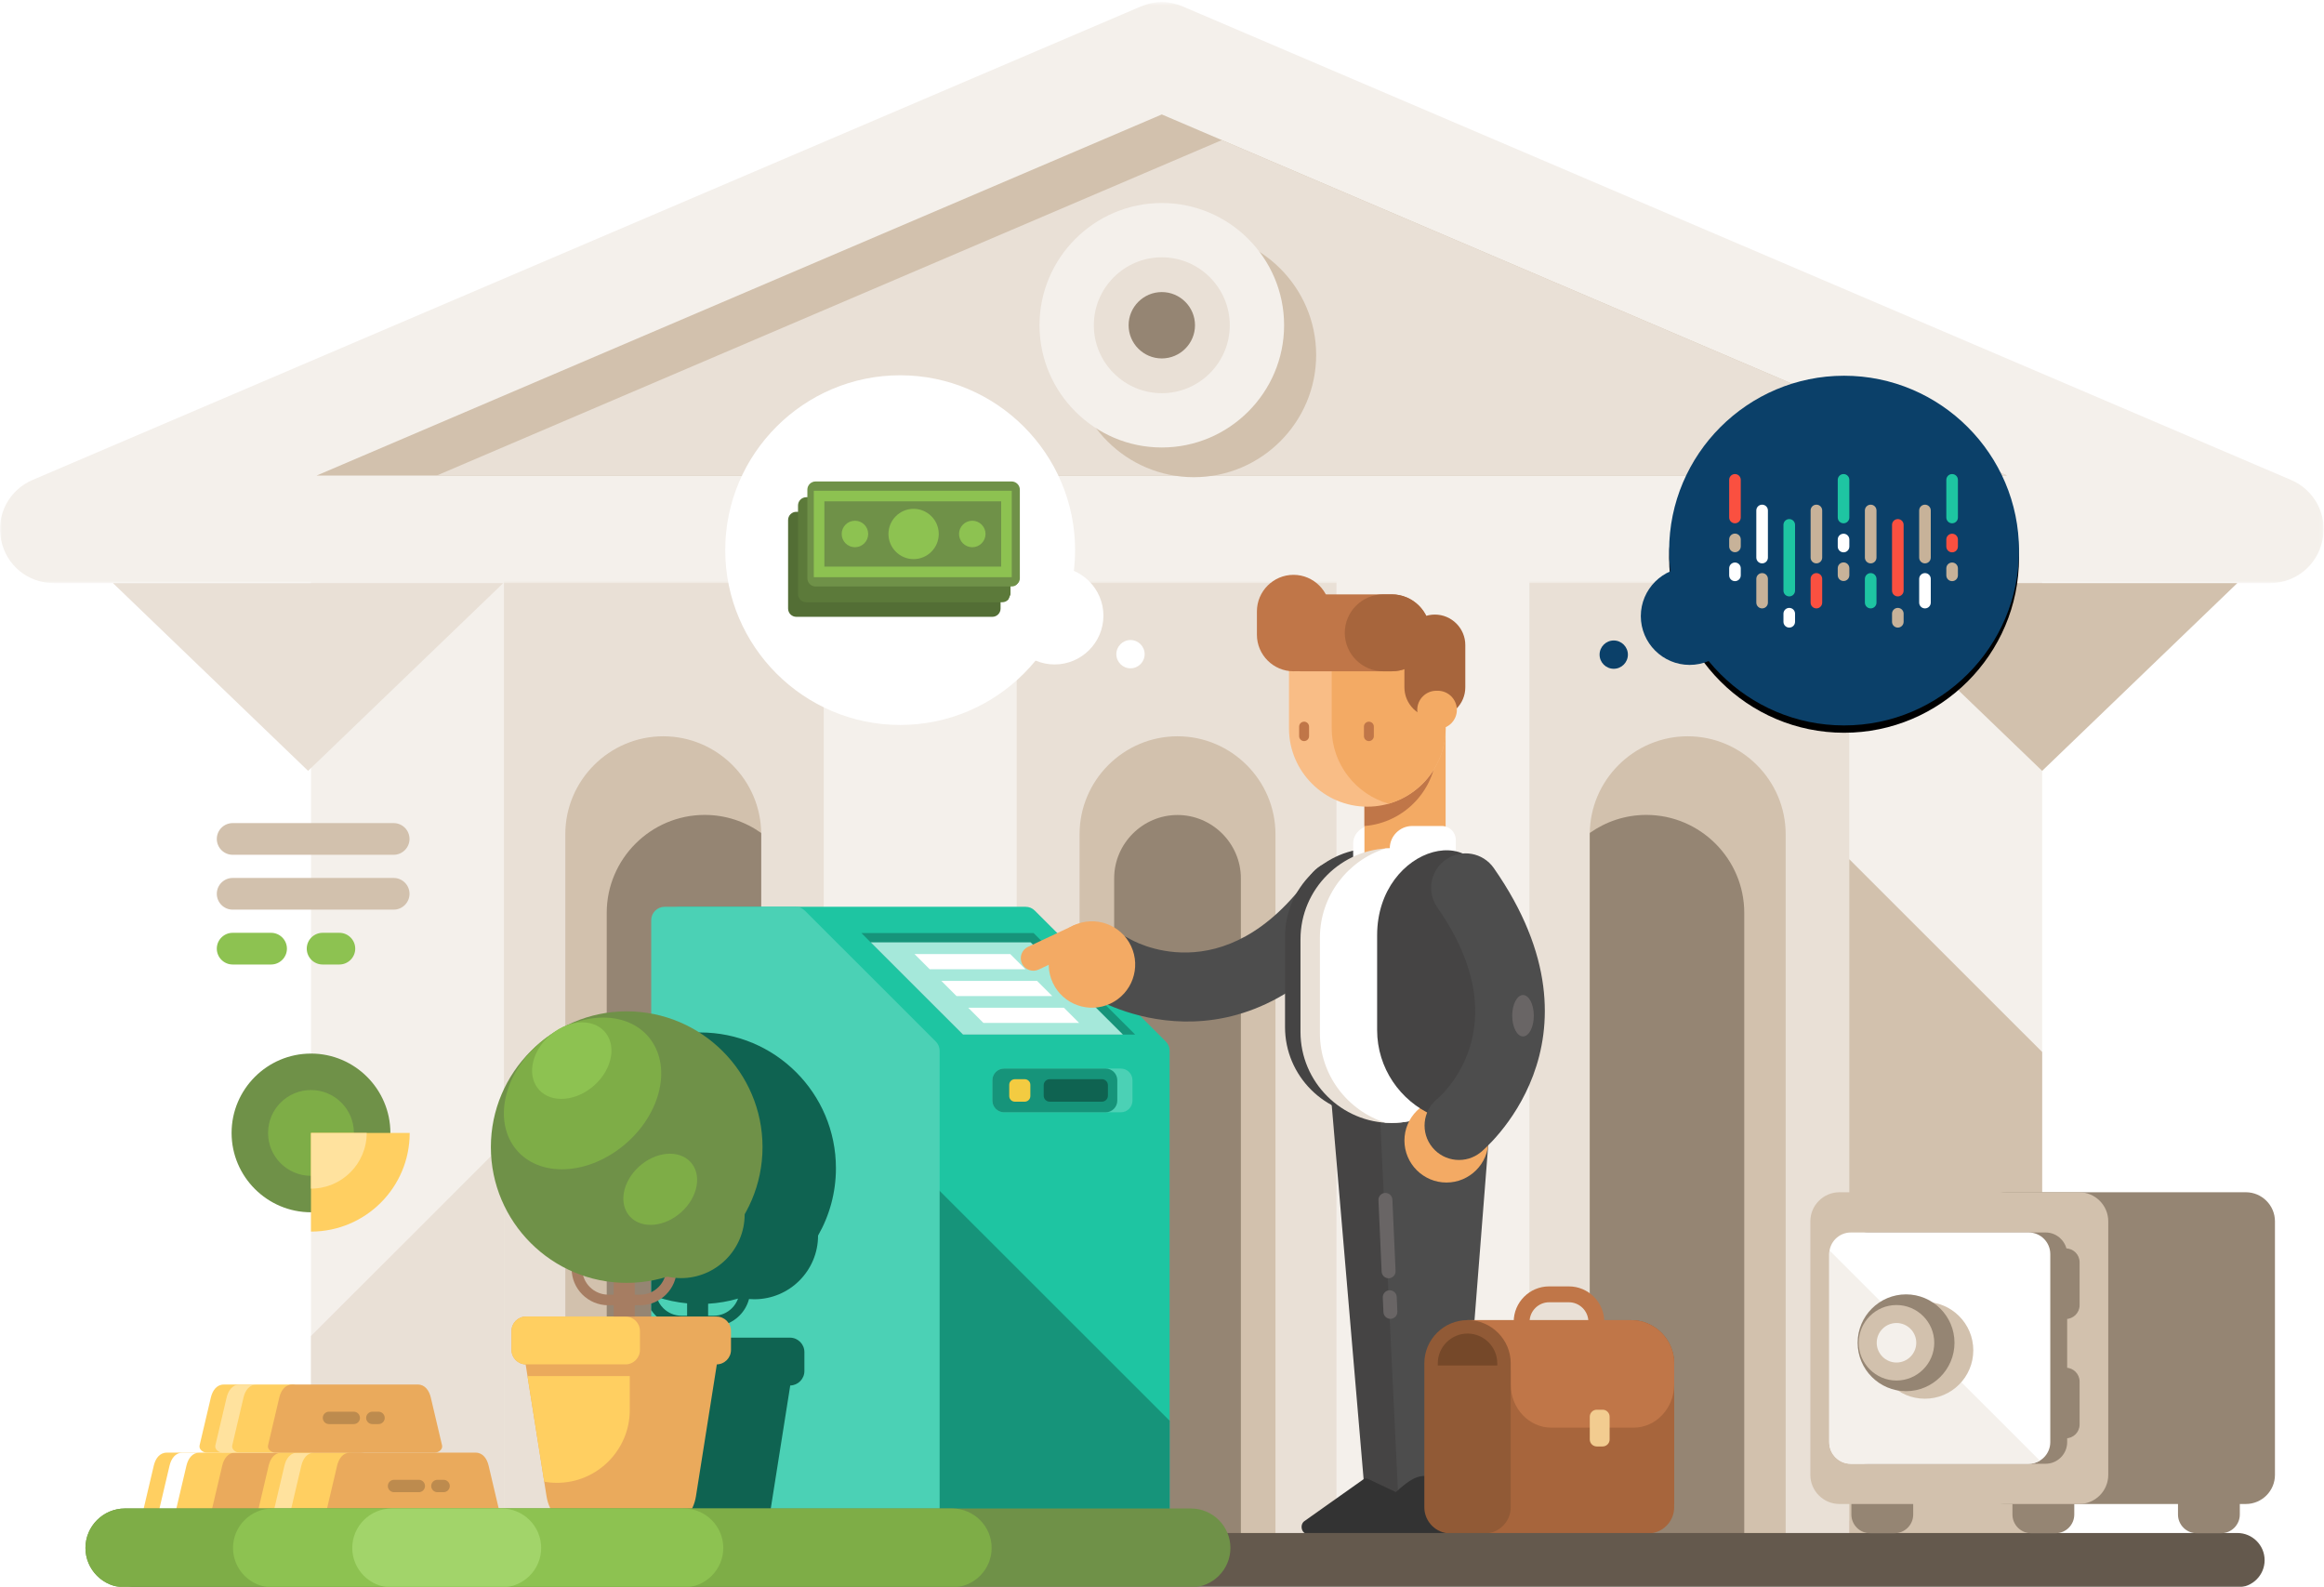 <?xml version="1.0" encoding="UTF-8"?>
<svg width="634px" height="433px" viewBox="0 0 634 433" version="1.1" xmlns="http://www.w3.org/2000/svg" xmlns:xlink="http://www.w3.org/1999/xlink">
    <!-- Generator: Sketch 48.2 (47327) - http://www.bohemiancoding.com/sketch -->
    <title>home-hero-illustration</title>
    <desc>Created with Sketch.</desc>
    <defs>
        <polygon id="path-1" points="0 0.556 633.893 0.556 633.893 159.058 0 159.058"></polygon>
        <polygon id="path-3" points="0 433 633.894 433 633.894 0.556 0 0.556"></polygon>
        <path d="M550.797,150.185 C550.797,123.916 529.358,102.491 503.073,102.491 C476.788,102.491 455.35,123.916 455.35,150.185 C455.35,176.454 476.788,197.877 503.073,197.877 C529.358,197.877 550.797,176.454 550.797,150.185 Z" id="path-5"></path>
        <filter x="-13.6%" y="-11.5%" width="127.2%" height="127.3%" filterUnits="objectBoundingBox" id="filter-6">
            <feOffset dx="0" dy="2" in="SourceAlpha" result="shadowOffsetOuter1"></feOffset>
            <feGaussianBlur stdDeviation="4" in="shadowOffsetOuter1" result="shadowBlurOuter1"></feGaussianBlur>
            <feColorMatrix values="0 0 0 0 0   0 0 0 0 0   0 0 0 0 0  0 0 0 0.5 0" type="matrix" in="shadowBlurOuter1"></feColorMatrix>
        </filter>
    </defs>
    <g id="SL01-Home" stroke="none" stroke-width="1" fill="none" fill-rule="evenodd" transform="translate(-142, -163)">
        <g id="home-hero-illustration" transform="translate(142, 163)">
            <polygon id="Fill-1" fill="#E9E0D6" points="105 431 528 431 528 133 105 133"></polygon>
            <g id="Group-167">
                <path d="M180.939,200.84 L180.941,200.84 C195.636,200.84 207.658,212.855 207.658,227.541 L207.658,416.125 L154.221,416.125 L154.221,227.541 C154.221,212.855 166.244,200.84 180.939,200.84 Z" id="Fill-2" fill="#D2C1AD"></path>
                <path d="M207.655,227.213 L207.659,227.541 L207.659,416.125 L165.52,416.125 L165.52,248.988 C165.52,234.301 177.54,222.287 192.238,222.287 L192.239,222.287 C197.969,222.287 203.291,224.114 207.655,227.213" id="Fill-4" fill="#958573"></path>
                <path d="M321.233,200.84 L321.234,200.84 C335.929,200.84 347.953,212.855 347.953,227.541 L347.953,418.318 L294.516,418.318 L294.516,227.541 C294.516,212.855 306.538,200.84 321.233,200.84" id="Fill-6" fill="#D2C1AD"></path>
                <path d="M303.951,418.735 L338.517,418.735 L338.517,239.582 C338.517,230.099 330.721,222.311 321.233,222.311 C311.747,222.311 303.951,230.099 303.951,239.582 L303.951,418.735 Z" id="Fill-8" fill="#958573"></path>
                <path d="M460.417,200.84 L460.418,200.84 C475.113,200.84 487.136,212.855 487.136,227.541 L487.136,419.414 L433.7,419.414 L433.7,227.541 C433.7,212.855 445.722,200.84 460.417,200.84" id="Fill-10" fill="#D2C1AD"></path>
                <path d="M475.842,419.413 L433.7,419.413 L433.7,227.541 L433.703,227.215 C438.068,224.116 443.391,222.287 449.123,222.287 L449.125,222.287 C463.822,222.287 475.842,234.302 475.842,248.988 L475.842,419.413 Z" id="Fill-12" fill="#958573"></path>
                <g id="Group-16">
                    <mask id="mask-2" fill="white">
                        <use xlink:href="#path-1"></use>
                    </mask>
                    <g id="Clip-15"></g>
                    <path d="M322.715,1.782 L624.976,130.906 C631.453,133.671 634.999,140.437 633.585,147.333 C632.171,154.229 626.253,159.058 619.209,159.058 L14.684,159.058 C7.641,159.058 1.721,154.229 0.309,147.333 C-1.105,140.437 2.44,133.671 8.917,130.906 L311.179,1.782 C315.001,0.146 318.894,0.146 322.715,1.782" id="Fill-14" fill="#F4F0EB" mask="url(#mask-2)"></path>
                </g>
                <polygon id="Fill-17" fill="#D2C1AD" points="316.947 31.217 86.352 129.725 547.54 129.725"></polygon>
                <polygon id="Fill-19" fill="#E9E0D6" points="119.109 129.726 547.54 129.726 333.325 38.215"></polygon>
                <mask id="mask-4" fill="white">
                    <use xlink:href="#path-3"></use>
                </mask>
                <g id="Clip-22"></g>
                <polygon id="Fill-21" fill="#F4F0EB" mask="url(#mask-4)" points="84.839 414.824 137.474 414.824 137.474 150.729 84.839 150.729"></polygon>
                <polygon id="Fill-23" fill="#E9E0D6" mask="url(#mask-4)" points="84.839 364.431 84.839 414.823 137.473 414.823 137.473 311.832"></polygon>
                <polygon id="Fill-24" fill="#F4F0EB" mask="url(#mask-4)" points="224.718 414.824 277.353 414.824 277.353 150.729 224.718 150.729"></polygon>
                <polygon id="Fill-25" fill="#F4F0EB" mask="url(#mask-4)" points="504.48 414.824 557.114 414.824 557.114 150.729 504.48 150.729"></polygon>
                <polygon id="Fill-26" fill="#D2C1AD" mask="url(#mask-4)" points="557.115 286.96 557.115 426.882 504.48 426.882 504.48 234.359"></polygon>
                <path d="M185.465,247.348 L279.741,247.348 C280.75,247.348 281.621,247.708 282.333,248.422 L318.005,284.07 C318.72,284.784 319.08,285.653 319.08,286.662 L319.08,416.097 C319.08,418.116 317.432,419.764 315.412,419.764 L185.465,419.764 C183.446,419.764 181.798,418.116 181.798,416.097 L181.798,251.013 C181.798,248.994 183.446,247.348 185.465,247.348" id="Fill-27" fill="#1EC5A2" mask="url(#mask-4)"></path>
                <path d="M319.08,387.537 L319.08,416.097 C319.08,418.116 317.432,419.763 315.412,419.763 L235.134,419.763 C237.135,384.904 246.211,314.714 246.211,314.714 L319.08,387.537 Z" id="Fill-28" fill="#16947A" mask="url(#mask-4)"></path>
                <path d="M181.325,247.348 L216.996,247.348 C218.006,247.348 218.875,247.708 219.589,248.422 L255.26,284.07 C255.975,284.784 256.336,285.653 256.336,286.662 L256.336,416.097 C256.336,418.116 254.686,419.764 252.668,419.764 L181.325,419.764 C179.305,419.764 177.657,418.116 177.657,416.097 L177.657,251.013 C177.657,248.994 179.305,247.348 181.325,247.348" id="Fill-29" fill="#4BD1B5" mask="url(#mask-4)"></path>
                <path d="M187.447,355.523 C184.564,355.249 181.778,354.647 179.126,353.753 C179.461,354.928 180.092,355.984 180.937,356.828 C182.219,358.11 183.99,358.905 185.934,358.905 L187.447,358.905 L187.447,355.523 Z M201.347,354.224 C198.733,354.984 195.998,355.463 193.18,355.627 L193.18,358.905 L194.692,358.905 C196.637,358.905 198.404,358.11 199.687,356.828 C200.417,356.099 200.988,355.213 201.347,354.224 Z M207.032,419.764 L181.324,419.764 C179.305,419.764 177.656,418.116 177.656,416.097 L177.656,364.879 L187.447,364.879 L187.447,361.792 L185.934,361.792 C183.192,361.792 180.699,360.672 178.893,358.87 C178.435,358.411 178.021,357.908 177.656,357.367 L177.656,284.099 C181.794,282.503 186.29,281.628 190.991,281.628 C211.458,281.628 228.047,298.209 228.047,318.66 C228.047,325.347 226.272,331.617 223.171,337.032 L223.171,337.033 C223.171,346.626 215.39,354.403 205.793,354.403 C205.302,354.403 204.815,354.383 204.335,354.344 C203.878,356.081 202.965,357.636 201.729,358.87 C199.925,360.672 197.433,361.792 194.692,361.792 L193.18,361.792 L193.18,364.879 L215.503,364.879 C217.671,364.879 219.444,366.65 219.444,368.818 L219.444,373.991 C219.444,376.13 217.715,377.882 215.584,377.926 L209.888,413.896 C209.525,416.195 208.536,418.296 207.032,419.764 Z" id="Fill-30" fill="#0F6351" mask="url(#mask-4)"></path>
                <polygon id="Fill-31" fill="#16947A" mask="url(#mask-4)" points="281.965 254.51 309.675 282.203 262.696 282.203 234.987 254.51"></polygon>
                <polygon id="Fill-32" fill="#A5E8DA" mask="url(#mask-4)" points="306.331 282.203 262.696 282.203 237.535 257.057 281.17 257.057"></polygon>
                <path d="M256.805,267.563 L282.921,267.563 L287.061,271.699 L260.945,271.699 L256.805,267.563 Z M264.13,274.883 L290.246,274.883 L294.387,279.019 L268.27,279.019 L264.13,274.883 Z M249.48,260.241 L275.596,260.241 L279.737,264.378 L253.619,264.378 L249.48,260.241 Z" id="Fill-33" fill="#FFFFFF" mask="url(#mask-4)"></path>
                <path d="M142.089,363.897 L169.479,363.897 L196.867,363.897 L189.861,408.138 C189.178,412.465 186.277,416.097 181.897,416.097 L169.479,416.097 L157.06,416.097 C152.68,416.097 149.779,412.465 149.097,408.138 L142.089,363.897 Z" id="Fill-34" fill="#EAAA5C" mask="url(#mask-4)"></path>
                <path d="M148.468,404.17 L143.904,375.355 L171.803,375.355 L171.803,384.645 C171.803,395.555 162.872,404.48 151.956,404.48 L151.954,404.48 C150.765,404.48 149.601,404.374 148.468,404.17" id="Fill-35" fill="#FFCF61" mask="url(#mask-4)"></path>
                <path d="M143.479,359.121 L195.477,359.121 C197.644,359.121 199.417,360.893 199.417,363.059 L199.417,368.235 C199.417,370.4 197.644,372.173 195.477,372.173 L143.479,372.173 C141.311,372.173 139.54,370.4 139.54,368.235 L139.54,363.059 C139.54,360.893 141.311,359.121 143.479,359.121" id="Fill-36" fill="#EAAA5C" mask="url(#mask-4)"></path>
                <path d="M143.479,359.121 L170.64,359.121 C172.807,359.121 174.58,360.893 174.58,363.059 L174.58,368.235 C174.58,370.4 172.807,372.173 170.64,372.173 L143.479,372.173 C141.311,372.173 139.54,370.4 139.54,368.235 L139.54,363.059 C139.54,360.893 141.311,359.121 143.479,359.121" id="Fill-37" fill="#FFCF61" mask="url(#mask-4)"></path>
                <polygon id="Fill-38" fill="#A67D62" mask="url(#mask-4)" points="167.42 359.121 173.152 359.121 173.152 343.456 167.42 343.456"></polygon>
                <path d="M181.74,339.006 L158.832,339.006 L158.832,346.077 C158.832,348.021 159.626,349.79 160.909,351.071 C162.194,352.352 163.962,353.148 165.906,353.148 L174.665,353.148 C176.609,353.148 178.377,352.352 179.659,351.071 C180.942,349.79 181.74,348.021 181.74,346.077 L181.74,339.006 Z M157.386,336.119 L184.629,336.119 L184.629,346.077 C184.629,348.818 183.505,351.31 181.703,353.113 C179.897,354.915 177.406,356.036 174.665,356.036 L165.906,356.036 C163.167,356.036 160.671,354.915 158.867,353.113 C157.062,351.31 155.943,348.815 155.943,346.077 L155.943,336.119 L157.386,336.119 Z" id="Fill-39" fill="#A67D62" mask="url(#mask-4)"></path>
                <path d="M170.966,349.934 C191.375,349.934 208.021,333.298 208.021,312.901 C208.021,292.504 191.375,275.87 170.966,275.87 C150.559,275.87 133.911,292.504 133.911,312.901 C133.911,333.298 150.559,349.934 170.966,349.934" id="Fill-40" fill="#6F9148" mask="url(#mask-4)"></path>
                <path d="M164.56,277.57 C175.995,277.57 182.743,286.833 179.629,298.262 C176.517,309.691 164.724,318.956 153.288,318.956 C141.853,318.956 135.105,309.691 138.218,298.262 C141.331,286.833 153.124,277.57 164.56,277.57" id="Fill-41" fill="#7EAD47" mask="url(#mask-4)"></path>
                <path d="M185.767,348.644 C195.339,348.644 203.146,340.842 203.146,331.276 C203.146,321.709 195.339,313.908 185.767,313.908 C176.194,313.908 168.387,321.709 168.387,331.276 C168.387,340.842 176.194,348.644 185.767,348.644" id="Fill-42" fill="#6F9148" mask="url(#mask-4)"></path>
                <path d="M182.761,314.705 C188.125,314.705 191.289,319.05 189.829,324.41 C188.369,329.77 182.838,334.115 177.474,334.115 C172.11,334.115 168.946,329.77 170.406,324.41 C171.866,319.05 177.397,314.705 182.761,314.705" id="Fill-43" fill="#7EAD47" mask="url(#mask-4)"></path>
                <path d="M158.826,278.874 C164.595,278.874 168,283.546 166.429,289.311 C164.858,295.077 158.909,299.751 153.139,299.751 C147.372,299.751 143.968,295.077 145.538,289.311 C147.108,283.546 153.058,278.874 158.826,278.874" id="Fill-44" fill="#8DC251" mask="url(#mask-4)"></path>
                <path d="M273.91,291.477 L305.763,291.477 C307.513,291.477 308.945,292.909 308.945,294.658 L308.945,300.23 C308.945,301.98 307.513,303.412 305.763,303.412 L273.91,303.412 C272.158,303.412 270.725,301.98 270.725,300.23 L270.725,294.658 C270.725,292.909 272.158,291.477 273.91,291.477" id="Fill-45" fill="#4BD1B5" mask="url(#mask-4)"></path>
                <path d="M273.91,291.477 L301.62,291.477 C303.371,291.477 304.804,292.909 304.804,294.658 L304.804,300.23 C304.804,301.98 303.371,303.412 301.62,303.412 L273.91,303.412 C272.158,303.412 270.725,301.98 270.725,300.23 L270.725,294.658 C270.725,292.909 272.158,291.477 273.91,291.477" id="Fill-46" fill="#16947A" mask="url(#mask-4)"></path>
                <path d="M286.365,294.378 L300.609,294.378 C301.509,294.378 302.245,295.113 302.245,296.012 L302.245,298.877 C302.245,299.777 301.509,300.512 300.609,300.512 L286.365,300.512 C285.464,300.512 284.728,299.777 284.728,298.877 L284.728,296.012 C284.728,295.113 285.464,294.378 286.365,294.378" id="Fill-47" fill="#0F6351" mask="url(#mask-4)"></path>
                <path d="M276.861,294.378 L279.55,294.378 C280.396,294.378 281.087,295.067 281.087,295.912 L281.087,298.976 C281.087,299.823 280.396,300.512 279.55,300.512 L276.861,300.512 C276.015,300.512 275.324,299.823 275.324,298.976 L275.324,295.912 C275.324,295.067 276.015,294.378 276.861,294.378" id="Fill-48" fill="#F3CB41" mask="url(#mask-4)"></path>
                <path d="M245.571,197.752 C271.856,197.752 293.293,176.328 293.293,150.059 C293.293,123.79 271.856,102.366 245.571,102.366 C219.286,102.366 197.848,123.79 197.848,150.059 C197.848,176.328 219.286,197.752 245.571,197.752" id="Fill-49" fill="#FFFFFF" mask="url(#mask-4)"></path>
                <path d="M217.239,139.607 L270.72,139.607 C271.954,139.607 272.963,140.615 272.963,141.849 L272.963,166.013 C272.963,167.245 271.954,168.255 270.72,168.255 L217.239,168.255 C216.005,168.255 214.995,167.245 214.995,166.013 L214.995,141.849 C214.995,140.615 216.005,139.607 217.239,139.607" id="Fill-50" fill="#536E35" mask="url(#mask-4)"></path>
                <path d="M219.946,135.628 L273.427,135.628 C274.661,135.628 275.672,136.637 275.672,137.871 L275.672,162.035 C275.672,163.267 274.661,164.277 273.427,164.277 L219.946,164.277 C218.714,164.277 217.704,163.267 217.704,162.035 L217.704,137.871 C217.704,136.637 218.714,135.628 219.946,135.628" id="Fill-51" fill="#5C7A3A" mask="url(#mask-4)"></path>
                <path d="M222.495,131.331 L275.976,131.331 C277.21,131.331 278.22,132.339 278.22,133.574 L278.22,157.738 C278.22,158.97 277.21,159.979 275.976,159.979 L222.495,159.979 C221.262,159.979 220.253,158.97 220.253,157.738 L220.253,133.574 C220.253,132.339 221.262,131.331 222.495,131.331" id="Fill-52" fill="#6F9148" mask="url(#mask-4)"></path>
                <path d="M224.896,154.556 L273.127,154.556 L273.127,136.752 L224.896,136.752 L224.896,154.556 Z M223.451,133.865 L276.016,133.865 L276.016,157.443 L222.006,157.443 L222.006,133.865 L223.451,133.865 Z" id="Fill-53" fill="#8DC251" mask="url(#mask-4)"></path>
                <path d="M249.237,152.512 C253.017,152.512 256.098,149.431 256.098,145.655 C256.098,141.877 253.017,138.797 249.237,138.797 C245.458,138.797 242.375,141.877 242.375,145.655 C242.375,149.431 245.458,152.512 249.237,152.512" id="Fill-54" fill="#8DC251" mask="url(#mask-4)"></path>
                <path d="M233.233,149.27 C235.224,149.27 236.848,147.646 236.848,145.656 C236.848,143.666 235.224,142.042 233.233,142.042 C231.242,142.042 229.616,143.666 229.616,145.656 C229.616,147.646 231.242,149.27 233.233,149.27" id="Fill-55" fill="#8DC251" mask="url(#mask-4)"></path>
                <path d="M265.242,149.27 C267.233,149.27 268.856,147.646 268.856,145.656 C268.856,143.666 267.233,142.042 265.242,142.042 C263.251,142.042 261.627,143.666 261.627,145.656 C261.627,147.646 263.251,149.27 265.242,149.27" id="Fill-56" fill="#8DC251" mask="url(#mask-4)"></path>
                <path d="M287.704,181.247 C295.039,181.247 301.02,175.269 301.02,167.94 C301.02,160.61 295.039,154.632 287.704,154.632 C280.37,154.632 274.389,160.61 274.389,167.94 C274.389,175.269 280.37,181.247 287.704,181.247" id="Fill-57" fill="#FFFFFF" mask="url(#mask-4)"></path>
                <path d="M308.406,182.302 C310.533,182.302 312.268,180.568 312.268,178.443 C312.268,176.317 310.533,174.582 308.406,174.582 C306.279,174.582 304.543,176.317 304.543,178.443 C304.543,180.568 306.279,182.302 308.406,182.302" id="Fill-58" fill="#FFFFFF" mask="url(#mask-4)"></path>
                <path d="M63.471,224.521 L107.392,224.521 C109.772,224.521 111.717,226.463 111.717,228.842 C111.717,231.221 109.772,233.165 107.392,233.165 L63.471,233.165 C61.091,233.165 59.145,231.221 59.145,228.842 C59.145,226.463 61.091,224.521 63.471,224.521" id="Fill-59" fill="#D2C1AD" mask="url(#mask-4)"></path>
                <path d="M63.471,239.485 L107.392,239.485 C109.772,239.485 111.717,241.428 111.717,243.806 C111.717,246.185 109.772,248.13 107.392,248.13 L63.471,248.13 C61.091,248.13 59.145,246.185 59.145,243.806 C59.145,241.428 61.091,239.485 63.471,239.485" id="Fill-60" fill="#D2C1AD" mask="url(#mask-4)"></path>
                <path d="M63.469,254.448 L73.951,254.448 C76.33,254.448 78.276,256.393 78.276,258.771 C78.276,261.149 76.33,263.093 73.951,263.093 L63.469,263.093 C61.091,263.093 59.145,261.149 59.145,258.771 C59.145,256.393 61.091,254.448 63.469,254.448" id="Fill-61" fill="#8DC251" mask="url(#mask-4)"></path>
                <path d="M88.008,254.448 L92.585,254.448 C94.963,254.448 96.91,256.393 96.91,258.771 C96.91,261.149 94.963,263.093 92.585,263.093 L88.008,263.093 C85.63,263.093 83.684,261.149 83.684,258.771 C83.684,256.393 85.63,254.448 88.008,254.448" id="Fill-62" fill="#8DC251" mask="url(#mask-4)"></path>
                <path d="M84.839,330.681 C96.77,330.681 106.499,320.959 106.499,309.035 C106.499,297.112 96.77,287.389 84.839,287.389 C72.908,287.389 63.179,297.112 63.179,309.035 C63.179,320.959 72.908,330.681 84.839,330.681" id="Fill-63" fill="#6F9148" mask="url(#mask-4)"></path>
                <path d="M84.838,297.336 C91.304,297.336 96.546,302.574 96.546,309.036 C96.546,315.499 91.304,320.737 84.838,320.737 C78.372,320.737 73.13,315.499 73.13,309.036 C73.13,302.574 78.372,297.336 84.838,297.336" id="Fill-64" fill="#7EAD47" mask="url(#mask-4)"></path>
                <path d="M111.767,309.036 C111.767,323.901 99.711,335.949 84.839,335.949 L84.839,309.036 L111.767,309.036 Z" id="Fill-65" fill="#FFCF61" mask="url(#mask-4)"></path>
                <path d="M84.838,324.229 L84.838,309.037 L100.041,309.037 C100.041,317.427 93.234,324.229 84.838,324.229" id="Fill-66" fill="#FFE29E" mask="url(#mask-4)"></path>
                <path d="M325.692,130.168 C344.068,130.168 359.056,115.19 359.056,96.825 C359.056,78.461 344.068,63.482 325.692,63.482 C307.318,63.482 292.329,78.461 292.329,96.825 C292.329,115.19 307.318,130.168 325.692,130.168" id="Fill-67" fill="#D2C1AD" mask="url(#mask-4)"></path>
                <path d="M316.946,122.062 C335.322,122.062 350.31,107.085 350.31,88.719 C350.31,70.353 335.322,55.375 316.946,55.375 C298.572,55.375 283.583,70.353 283.583,88.719 C283.583,107.085 298.572,122.062 316.946,122.062" id="Fill-68" fill="#F4F0EB" mask="url(#mask-4)"></path>
                <path d="M316.946,107.254 C327.16,107.254 335.491,98.929 335.491,88.721 C335.491,78.513 327.16,70.186 316.946,70.186 C306.733,70.186 298.402,78.513 298.402,88.721 C298.402,98.929 306.733,107.254 316.946,107.254" id="Fill-69" fill="#E9E0D6" mask="url(#mask-4)"></path>
                <polygon id="Fill-70" fill="#E9E0D6" mask="url(#mask-4)" points="137.287 159.058 84.05 210.271 30.813 159.058"></polygon>
                <polygon id="Fill-71" fill="#D2C1AD" mask="url(#mask-4)" points="610.351 159.058 557.114 210.271 503.876 159.058"></polygon>
                <g id="Fill-72" mask="url(#mask-4)">
                    <use fill="black" fill-opacity="1" filter="url(#filter-6)" xlink:href="#path-5"></use>
                    <use fill="#0B4069" fill-rule="evenodd" xlink:href="#path-5"></use>
                </g>
                <path d="M460.939,181.372 C468.274,181.372 474.255,175.394 474.255,168.065 C474.255,160.736 468.274,154.758 460.939,154.758 C453.605,154.758 447.624,160.736 447.624,168.065 C447.624,175.394 453.605,181.372 460.939,181.372" id="Fill-73" fill="#0B4069" mask="url(#mask-4)"></path>
                <path d="M45.49,396.245 L50.097,396.245 L59.469,396.245 L64.076,396.245 C66.021,396.245 67.165,397.885 67.61,399.777 L70.682,412.828 C70.936,413.899 69.784,414.823 68.686,414.823 L61.058,414.823 L61.007,414.823 L48.56,414.823 L48.509,414.823 L40.88,414.823 C39.782,414.823 38.631,413.899 38.883,412.828 L41.956,399.777 C42.401,397.885 43.546,396.245 45.49,396.245" id="Fill-74" fill="#FFCF61" mask="url(#mask-4)"></path>
                <path d="M79.834,396.245 L82.749,396.245 L84.441,396.245 L93.812,396.245 L98.42,396.245 C100.363,396.245 101.507,397.885 101.954,399.777 L105.026,412.828 C105.279,413.899 104.129,414.823 103.03,414.823 L95.402,414.823 L95.35,414.823 L87.411,414.823 L87.359,414.823 L82.904,414.823 L82.851,414.823 L79.732,414.823 L79.679,414.823 L75.224,414.823 L75.172,414.823 L67.233,414.823 L67.181,414.823 L59.553,414.823 C58.454,414.823 57.304,413.899 57.555,412.828 L60.628,399.777 C61.074,397.885 62.219,396.245 64.163,396.245 L68.769,396.245 L78.142,396.245 L79.834,396.245 Z" id="Fill-75" fill="#EAAA5C" mask="url(#mask-4)"></path>
                <path d="M49.793,396.245 L54.4,396.245 C52.456,396.247 51.312,397.885 50.866,399.777 L47.794,412.828 C47.546,413.881 48.656,414.795 49.74,414.823 L45.181,414.823 C44.084,414.823 42.933,413.899 43.186,412.828 L46.258,399.777 C46.704,397.885 47.848,396.245 49.793,396.245" id="Fill-76" fill="#FFFFFF" mask="url(#mask-4)"></path>
                <path d="M76.832,396.245 L81.439,396.245 L90.81,396.245 L95.418,396.245 C97.362,396.245 98.506,397.885 98.951,399.777 L102.024,412.828 C102.277,413.899 101.127,414.823 100.028,414.823 L92.4,414.823 L92.348,414.823 L79.902,414.823 L79.849,414.823 L72.221,414.823 C71.124,414.823 69.973,413.899 70.224,412.828 L73.298,399.777 C73.743,397.885 74.889,396.245 76.832,396.245" id="Fill-77" fill="#FFCF61" mask="url(#mask-4)"></path>
                <path d="M111.175,396.245 L114.091,396.245 L115.782,396.245 L125.153,396.245 L129.761,396.245 C131.705,396.245 132.849,397.885 133.296,399.777 L136.368,412.828 C136.62,413.899 135.47,414.823 134.372,414.823 L126.743,414.823 L126.691,414.823 L118.752,414.823 L118.7,414.823 L114.245,414.823 L114.193,414.823 L111.073,414.823 L111.02,414.823 L106.566,414.823 L106.513,414.823 L98.575,414.823 L98.522,414.823 L90.894,414.823 C89.796,414.823 88.646,413.899 88.897,412.828 L91.97,399.777 C92.417,397.885 93.561,396.245 95.504,396.245 L100.112,396.245 L109.483,396.245 L111.175,396.245 Z" id="Fill-78" fill="#EAAA5C" mask="url(#mask-4)"></path>
                <path d="M81.134,396.245 L85.741,396.245 C83.798,396.247 82.654,397.885 82.208,399.777 L79.136,412.828 C78.888,413.881 79.998,414.795 81.08,414.823 L76.523,414.823 C75.426,414.823 74.274,413.899 74.528,412.828 L77.6,399.777 C78.045,397.885 79.189,396.245 81.134,396.245" id="Fill-79" fill="#FFE29E" mask="url(#mask-4)"></path>
                <path d="M61.059,377.666 L65.666,377.666 L75.037,377.666 L79.644,377.666 C81.588,377.666 82.733,379.305 83.178,381.199 L86.251,394.249 C86.502,395.319 85.353,396.245 84.253,396.245 L76.626,396.245 L76.574,396.245 L64.128,396.245 L64.075,396.245 L56.447,396.245 C55.351,396.245 54.199,395.319 54.451,394.249 L57.525,381.199 C57.97,379.305 59.114,377.666 61.059,377.666" id="Fill-80" fill="#FFCF61" mask="url(#mask-4)"></path>
                <path d="M95.402,377.666 L98.317,377.666 L100.009,377.666 L109.381,377.666 L113.987,377.666 C115.932,377.666 117.076,379.305 117.522,381.199 L120.594,394.249 C120.846,395.319 119.696,396.245 118.597,396.245 L110.969,396.245 L110.918,396.245 L102.978,396.245 L102.926,396.245 L98.471,396.245 L98.42,396.245 L95.298,396.245 L95.246,396.245 L90.791,396.245 L90.739,396.245 L82.8,396.245 L82.75,396.245 L75.12,396.245 C74.023,396.245 72.871,395.319 73.123,394.249 L76.197,381.199 C76.642,379.305 77.786,377.666 79.731,377.666 L84.338,377.666 L93.71,377.666 L95.402,377.666 Z" id="Fill-81" fill="#EAAA5C" mask="url(#mask-4)"></path>
                <path d="M65.359,377.666 L69.966,377.666 C68.025,377.668 66.881,379.305 66.434,381.199 L63.362,394.249 C63.113,395.302 64.225,396.215 65.307,396.245 L60.75,396.245 C59.651,396.245 58.502,395.319 58.753,394.249 L61.825,381.199 C62.272,379.305 63.417,377.666 65.359,377.666" id="Fill-82" fill="#FFE29E" mask="url(#mask-4)"></path>
                <path d="M89.75,385.078 L96.511,385.078 C97.441,385.078 98.2,385.836 98.2,386.767 L98.2,386.769 C98.2,387.7 97.441,388.457 96.511,388.457 L89.75,388.457 C88.819,388.457 88.06,387.7 88.06,386.769 L88.06,386.767 C88.06,385.836 88.819,385.078 89.75,385.078" id="Fill-83" fill="#BD8B4E" mask="url(#mask-4)"></path>
                <path d="M101.579,385.078 L103.268,385.078 C104.199,385.078 104.958,385.836 104.958,386.767 L104.958,386.769 C104.958,387.7 104.199,388.457 103.268,388.457 L101.579,388.457 C100.648,388.457 99.888,387.7 99.888,386.769 L99.888,386.767 C99.888,385.836 100.648,385.078 101.579,385.078" id="Fill-84" fill="#BD8B4E" mask="url(#mask-4)"></path>
                <path d="M107.493,403.657 L114.255,403.657 C115.186,403.657 115.944,404.415 115.944,405.344 L115.944,405.346 C115.944,406.278 115.186,407.034 114.255,407.034 L107.493,407.034 C106.564,407.034 105.805,406.278 105.805,405.346 L105.805,405.344 C105.805,404.415 106.564,403.657 107.493,403.657" id="Fill-85" fill="#BD8B4E" mask="url(#mask-4)"></path>
                <path d="M119.322,403.657 L121.013,403.657 C121.944,403.657 122.703,404.415 122.703,405.344 L122.703,405.346 C122.703,406.278 121.944,407.034 121.013,407.034 L119.322,407.034 C118.392,407.034 117.633,406.278 117.633,405.346 L117.633,405.344 C117.633,404.415 118.392,403.657 119.322,403.657" id="Fill-86" fill="#BD8B4E" mask="url(#mask-4)"></path>
                <path d="M316.946,97.772 C321.936,97.772 326.003,93.707 326.003,88.72 C326.003,83.735 321.936,79.669 316.946,79.669 C311.958,79.669 307.89,83.735 307.89,88.72 C307.89,93.707 311.958,97.772 316.946,97.772" id="Fill-87" fill="#958573" mask="url(#mask-4)"></path>
                <polygon id="Fill-88" fill="#F4F0EB" mask="url(#mask-4)" points="364.599 414.824 417.233 414.824 417.233 150.729 364.599 150.729"></polygon>
                <path d="M381.749,270.469 L388.337,270.469 C395.724,270.469 401.767,276.508 401.767,283.89 L401.767,293.609 C401.767,304.611 392.759,313.612 381.75,313.612 L381.749,313.612 C370.739,313.612 361.734,304.611 361.734,293.609 L361.734,290.473 C361.734,279.471 370.739,270.469 381.749,270.469" id="Fill-89" fill="#4D4D4D" mask="url(#mask-4)"></path>
                <path d="M440.237,182.428 C442.363,182.428 444.099,180.693 444.099,178.568 C444.099,176.442 442.363,174.707 440.237,174.707 C438.109,174.707 436.375,176.442 436.375,178.568 C436.375,180.693 438.109,182.428 440.237,182.428" id="Fill-90" fill="#0B4069" mask="url(#mask-4)"></path>
                <path d="M298.549,272.211 C294.102,269.544 292.658,263.776 295.327,259.332 C297.995,254.886 303.765,253.445 308.214,256.111 C308.285,256.153 333.868,271.737 357.517,238.718 C360.534,234.503 366.403,233.531 370.619,236.546 C374.839,239.564 375.812,245.427 372.794,249.642 C339.005,296.817 298.665,272.279 298.549,272.211" id="Fill-91" fill="#4D4D4D" mask="url(#mask-4)"></path>
                <path d="M374.742,231.38 L382.7,231.38 C391.623,231.38 398.922,238.675 398.922,247.593 L398.922,280.178 C398.922,293.47 388.042,304.343 374.742,304.343 C361.441,304.343 350.563,293.47 350.563,280.178 L350.563,255.545 C350.563,242.251 361.441,231.38 374.742,231.38" id="Fill-92" fill="#454444" mask="url(#mask-4)"></path>
                <path d="M373.969,225.312 L384.187,225.312 C385.826,225.312 387.165,226.651 387.165,228.287 L387.165,234.938 L369.152,234.938 L369.152,230.126 C369.152,227.477 371.32,225.312 373.969,225.312" id="Fill-93" fill="#FFFFFF" mask="url(#mask-4)"></path>
                <polygon id="Fill-94" fill="#F3AA64" mask="url(#mask-4)" points="372.226 238.916 394.374 238.916 394.374 198.691 372.226 198.691"></polygon>
                <path d="M391.945,198.691 L372.226,198.691 L372.226,225.318 C383.217,224.47 391.945,215.22 391.945,204.029 L391.945,198.691 Z" id="Fill-95" fill="#C07648" mask="url(#mask-4)"></path>
                <path d="M351.642,170.87 L394.375,170.87 L394.375,198.691 C394.375,210.436 384.762,220.043 373.009,220.043 C361.255,220.043 351.642,210.436 351.642,198.691 L351.642,170.87 Z" id="Fill-96" fill="#F9BD86" mask="url(#mask-4)"></path>
                <path d="M363.297,170.87 L394.375,170.87 L394.375,198.691 C394.375,208.42 387.777,216.682 378.835,219.232 C369.892,216.682 363.297,208.42 363.297,198.691 L363.297,170.87 Z" id="Fill-97" fill="#F3AA64" mask="url(#mask-4)"></path>
                <path d="M379.678,162.128 L354.821,162.128 C349.047,162.128 344.323,166.85 344.323,172.621 L344.323,172.622 C344.323,178.392 349.047,183.112 354.821,183.112 L379.678,183.112 C385.452,183.112 390.175,178.392 390.175,172.622 L390.175,172.621 C390.175,166.85 385.452,162.128 379.678,162.128" id="Fill-98" fill="#C07648" mask="url(#mask-4)"></path>
                <polygon id="Fill-99" fill="#454444" mask="url(#mask-4)" points="398.705 308.072 363.071 298.746 373.086 416.235 389.117 416.235"></polygon>
                <polygon id="Fill-100" fill="#4D4D4D" mask="url(#mask-4)" points="406.659 303.955 376.538 305.813 381.821 416.235 397.853 416.235"></polygon>
                <path d="M379.615,231.38 L387.786,231.38 C396.951,231.38 404.449,238.873 404.449,248.031 L404.449,281.495 C404.449,295.148 393.273,306.312 379.615,306.312 C365.958,306.312 354.782,295.148 354.782,281.495 L354.782,256.197 C354.782,242.546 365.958,231.38 379.615,231.38" id="Fill-101" fill="#E9E0D6" mask="url(#mask-4)"></path>
                <path d="M379.613,231.379 L387.788,231.379 C396.951,231.379 404.45,238.87 404.45,248.031 L404.45,281.499 C404.45,295.148 393.275,306.312 379.617,306.312 L379.613,306.312 C379.06,306.312 378.511,306.292 377.968,306.257 C367.628,302.971 360.08,293.264 360.08,281.878 L360.08,255.815 C360.08,244.427 367.625,234.721 377.968,231.435 C378.511,231.4 379.06,231.379 379.613,231.379" id="Fill-102" fill="#FFFFFF" mask="url(#mask-4)"></path>
                <path d="M386.347,409.638 L373.208,403.421 C372.77,403.216 372.329,403.258 371.928,403.539 L355.821,414.942 C355.229,415.363 354.955,416.198 355.144,417.016 C355.334,417.837 355.926,418.386 356.617,418.384 L385.496,418.265 C386.263,418.262 386.889,417.555 386.957,416.617 L387.324,411.549 C387.384,410.711 386.993,409.941 386.347,409.638" id="Fill-103" fill="#333333" mask="url(#mask-4)"></path>
                <path d="M404.725,414.658 C405.181,415.112 405.377,416.017 405.21,416.904 C405.04,417.792 404.565,418.386 404.023,418.384 L388.622,418.298 L373.218,418.384 C372.677,418.386 372.236,417.792 372.123,416.904 C372.012,416.017 372.263,415.112 372.748,414.658 C388.481,399.882 387.349,397.333 404.725,414.658" id="Fill-104" fill="#333333" mask="url(#mask-4)"></path>
                <path d="M394.601,322.566 C400.917,322.566 406.065,317.419 406.065,311.108 C406.065,304.798 400.917,299.651 394.601,299.651 C388.287,299.651 383.137,304.798 383.137,311.108 C383.137,317.419 388.287,322.566 394.601,322.566" id="Fill-105" fill="#F3AA64" mask="url(#mask-4)"></path>
                <path d="M385.265,225.312 L393.357,225.312 C395.442,225.312 397.147,227.016 397.147,229.097 L397.147,237.567 L379.135,237.567 L379.135,231.44 C379.135,228.069 381.893,225.312 385.265,225.312" id="Fill-106" fill="#FFFFFF" mask="url(#mask-4)"></path>
                <path d="M406.135,246.754 L406.135,280.982 C406.135,291.331 399.853,300.283 390.913,304.22 C381.972,300.283 375.689,291.331 375.689,280.982 L375.689,255.104 C375.689,230.391 406.135,222.189 406.135,246.754" id="Fill-107" fill="#454444" mask="url(#mask-4)"></path>
                <path d="M404.003,314.268 C400,317.566 394.079,317 390.777,313.001 C387.478,309.002 388.046,303.086 392.048,299.786 C392.111,299.731 415.356,280.841 392.116,247.533 C389.149,243.282 390.192,237.431 394.444,234.467 C398.698,231.499 404.554,232.542 407.521,236.793 C440.725,284.381 404.106,314.182 404.003,314.268" id="Fill-108" fill="#4D4D4D" mask="url(#mask-4)"></path>
                <path d="M355.764,196.854 L355.766,196.854 C356.513,196.854 357.119,197.46 357.119,198.205 L357.119,200.8 C357.119,201.545 356.513,202.152 355.766,202.152 L355.764,202.152 C355.019,202.152 354.412,201.545 354.412,200.8 L354.412,198.205 C354.412,197.46 355.019,196.854 355.764,196.854" id="Fill-109" fill="#C07648" mask="url(#mask-4)"></path>
                <path d="M373.44,196.854 L373.444,196.854 C374.19,196.854 374.794,197.46 374.794,198.205 L374.794,200.8 C374.794,201.545 374.19,202.152 373.444,202.152 L373.44,202.152 C372.696,202.152 372.089,201.545 372.089,200.8 L372.089,198.205 C372.089,197.46 372.696,196.854 373.44,196.854" id="Fill-110" fill="#C07648" mask="url(#mask-4)"></path>
                <path d="M379.678,162.128 L377.363,162.128 C371.588,162.128 366.863,166.85 366.863,172.621 L366.863,172.622 C366.863,178.392 371.588,183.112 377.363,183.112 L379.678,183.112 C385.452,183.112 390.175,178.392 390.175,172.622 L390.175,172.621 C390.175,166.85 385.452,162.128 379.678,162.128" id="Fill-111" fill="#A7653C" mask="url(#mask-4)"></path>
                <path d="M391.439,167.641 L391.437,167.641 C386.867,167.641 383.13,171.376 383.13,175.943 L383.13,187.486 C383.13,192.051 386.867,195.785 391.437,195.785 L391.439,195.785 C396.007,195.785 399.744,192.051 399.744,187.486 L399.744,175.943 C399.744,171.376 396.007,167.641 391.439,167.641" id="Fill-112" fill="#A7653C" mask="url(#mask-4)"></path>
                <path d="M392.23,188.419 L391.846,188.419 C388.98,188.419 386.635,190.762 386.635,193.627 L386.635,193.629 C386.635,196.494 388.98,198.837 391.846,198.837 L392.23,198.837 C395.098,198.837 397.443,196.494 397.443,193.629 L397.443,193.627 C397.443,190.762 395.098,188.419 392.23,188.419" id="Fill-113" fill="#F3AA64" mask="url(#mask-4)"></path>
                <path d="M444.94,360.094 L444.942,360.094 C451.422,360.094 456.723,365.391 456.723,371.866 L456.723,411.153 C456.723,415.08 453.511,418.289 449.582,418.289 L440.301,418.289 C436.372,418.289 433.159,415.08 433.159,411.153 L433.159,371.866 C433.159,365.391 438.459,360.094 444.94,360.094" id="Fill-114" fill="#A7653C" mask="url(#mask-4)"></path>
                <path d="M444.941,360.094 C451.42,360.094 456.722,365.393 456.722,371.869 L456.722,410.332 L444.941,410.332 L444.941,418.289 L400.351,418.289 L400.351,410.332 L400.351,395.556 L400.351,360.094 L444.941,360.094 Z" id="Fill-115" fill="#A7653C" mask="url(#mask-4)"></path>
                <path d="M444.941,360.094 C451.42,360.094 456.722,365.392 456.722,371.869 L456.722,377.656 C456.722,384.133 451.74,389.431 445.652,389.431 L434.427,389.431 L423.205,389.431 C417.115,389.431 412.133,384.133 412.133,377.656 L412.133,373.797 L400.351,373.797 L400.351,360.094 L444.941,360.094 Z" id="Fill-116" fill="#C07648" mask="url(#mask-4)"></path>
                <path d="M400.35,360.094 L400.354,360.094 C406.832,360.094 412.133,365.391 412.133,371.866 L412.133,411.153 C412.133,415.08 408.921,418.289 404.993,418.289 L395.711,418.289 C391.782,418.289 388.569,415.08 388.569,411.153 L388.569,371.866 C388.569,365.391 393.869,360.094 400.35,360.094" id="Fill-117" fill="#915A36" mask="url(#mask-4)"></path>
                <path d="M400.351,363.76 C395.895,363.76 392.237,367.414 392.237,371.868 L392.237,372.478 L408.465,372.478 L408.465,371.868 C408.465,367.414 404.808,363.76 400.351,363.76" id="Fill-118" fill="#754829" mask="url(#mask-4)"></path>
                <path d="M435.612,384.534 L437.204,384.534 C438.255,384.534 439.115,385.393 439.115,386.444 L439.115,392.65 C439.115,393.703 438.255,394.56 437.204,394.56 L435.612,394.56 C434.559,394.56 433.7,393.703 433.7,392.65 L433.7,386.444 C433.7,385.393 434.559,384.534 435.612,384.534" id="Fill-119" fill="#F2CC90" mask="url(#mask-4)"></path>
                <path d="M427.998,355.225 L422.602,355.225 C421.144,355.225 419.813,355.825 418.849,356.789 C417.885,357.752 417.283,359.082 417.283,360.54 L417.283,365.854 L433.317,365.854 L433.317,360.54 C433.317,359.082 432.716,357.752 431.752,356.789 C430.789,355.825 429.458,355.225 427.998,355.225 M422.602,350.895 L427.998,350.895 C430.656,350.895 433.07,351.98 434.816,353.726 C436.564,355.471 437.65,357.884 437.65,360.54 L437.65,370.184 L412.95,370.184 L412.95,360.54 C412.95,357.884 414.037,355.471 415.783,353.726 C417.529,351.98 419.945,350.895 422.602,350.895" id="Fill-120" fill="#C07648" mask="url(#mask-4)"></path>
                <path d="M352.87,156.8 L352.869,156.8 C347.382,156.8 342.893,161.285 342.893,166.769 L342.893,173.141 C342.893,178.625 347.382,183.111 352.869,183.111 L352.87,183.111 C358.357,183.111 362.846,178.625 362.846,173.141 L362.846,166.769 C362.846,161.285 358.357,156.8 352.87,156.8" id="Fill-121" fill="#C07648" mask="url(#mask-4)"></path>
                <path d="M415.487,282.715 C417.109,282.715 418.434,280.177 418.434,277.065 C418.434,273.954 417.109,271.415 415.487,271.415 C413.864,271.415 412.54,273.954 412.54,277.065 C412.54,280.177 413.864,282.715 415.487,282.715" id="Fill-122" fill="#696565" mask="url(#mask-4)"></path>
                <path d="M377.866,325.403 C378.912,325.358 379.806,326.174 379.852,327.219 L380.719,346.695 C380.766,347.742 379.949,348.633 378.901,348.68 C377.857,348.726 376.964,347.911 376.918,346.865 L376.051,327.389 C376.004,326.342 376.821,325.45 377.866,325.403" id="Fill-123" fill="#696565" mask="url(#mask-4)"></path>
                <path d="M379.048,351.954 C380.095,351.908 380.987,352.725 381.034,353.769 L381.211,357.76 C381.259,358.806 380.441,359.698 379.395,359.745 C378.349,359.791 377.457,358.974 377.41,357.93 L377.232,353.938 C377.186,352.892 378.002,352.001 379.048,351.954" id="Fill-124" fill="#696565" mask="url(#mask-4)"></path>
                <path d="M308.566,258.079 C311.339,263.97 308.807,270.991 302.914,273.762 C297.02,276.531 289.993,274.001 287.223,268.111 C284.45,262.222 286.981,255.2 292.875,252.43 C298.769,249.659 305.795,252.189 308.566,258.079" id="Fill-125" fill="#F3AA64" mask="url(#mask-4)"></path>
                <path d="M297.433,254.072 L297.433,254.074 C298.234,255.777 297.496,257.825 295.791,258.627 L283.354,264.472 C281.648,265.274 279.599,264.535 278.799,262.833 L278.798,262.831 C277.996,261.127 278.734,259.078 280.439,258.277 L292.876,252.431 C294.581,251.63 296.631,252.367 297.433,254.072" id="Fill-126" fill="#F3AA64" mask="url(#mask-4)"></path>
                <path d="M37.311,433 L610.381,433 C614.463,433 617.802,429.663 617.802,425.583 C617.802,421.503 614.463,418.167 610.381,418.167 L37.311,418.167 C33.229,418.167 29.891,421.503 29.891,425.583 C29.891,429.663 33.229,433 37.311,433" id="Fill-127" fill="#64594D" mask="url(#mask-4)"></path>
                <path d="M34.075,433 L324.899,433 C330.823,433 335.667,428.159 335.667,422.241 L335.667,422.24 C335.667,416.319 330.823,411.479 324.899,411.479 L34.075,411.479 C28.155,411.479 23.31,416.319 23.31,422.24 L23.31,422.241 C23.31,428.159 28.155,433 34.075,433" id="Fill-128" fill="#6F9148" mask="url(#mask-4)"></path>
                <path d="M34.077,433 L259.761,433 C265.683,433 270.527,428.159 270.527,422.241 L270.527,422.24 C270.527,416.319 265.683,411.479 259.761,411.479 L34.077,411.479 C28.154,411.479 23.311,416.319 23.311,422.24 L23.311,422.241 C23.311,428.159 28.154,433 34.077,433" id="Fill-129" fill="#7EAD47" mask="url(#mask-4)"></path>
                <path d="M74.333,433 L186.551,433 C192.473,433 197.317,428.159 197.317,422.241 L197.317,422.24 C197.317,416.319 192.473,411.479 186.551,411.479 L74.333,411.479 C68.411,411.479 63.567,416.319 63.567,422.24 L63.567,422.241 C63.567,428.159 68.411,433 74.333,433" id="Fill-130" fill="#8DC251" mask="url(#mask-4)"></path>
                <path d="M106.862,433 L136.872,433 C142.794,433 147.638,428.159 147.638,422.241 L147.638,422.24 C147.638,416.319 142.794,411.479 136.872,411.479 L106.862,411.479 C100.94,411.479 96.096,416.319 96.096,422.24 L96.096,422.241 C96.096,428.159 100.94,433 106.862,433" id="Fill-131" fill="#A2D46A" mask="url(#mask-4)"></path>
                <path d="M513.501,376.574 C518.139,376.574 521.933,380.364 521.933,385.001 L521.933,413.127 C521.933,415.937 519.634,418.234 516.822,418.234 L510.179,418.234 C507.366,418.234 505.067,415.937 505.067,413.127 L505.067,385.001 C505.067,380.364 508.862,376.574 513.501,376.574" id="Fill-132" fill="#958573" mask="url(#mask-4)"></path>
                <path d="M557.439,376.574 C562.079,376.574 565.873,380.364 565.873,385.001 L565.873,413.127 C565.873,415.937 563.574,418.234 560.76,418.234 L554.118,418.234 C551.305,418.234 549.006,415.937 549.006,413.127 L549.006,385.001 C549.006,380.364 552.8,376.574 557.439,376.574" id="Fill-133" fill="#958573" mask="url(#mask-4)"></path>
                <path d="M602.602,376.574 C607.241,376.574 611.034,380.364 611.034,385.001 L611.034,413.127 C611.034,415.937 608.737,418.234 605.923,418.234 L599.28,418.234 C596.467,418.234 594.168,415.937 594.168,413.127 L594.168,385.001 C594.168,380.364 597.962,376.574 602.602,376.574" id="Fill-134" fill="#958573" mask="url(#mask-4)"></path>
                <path d="M547.282,325.216 L612.685,325.216 C617.05,325.216 620.62,328.784 620.62,333.146 L620.62,402.321 C620.62,406.684 617.05,410.252 612.685,410.252 L547.282,410.252 C542.918,410.252 539.347,406.684 539.347,402.321 L539.347,333.146 C539.347,328.784 542.918,325.216 547.282,325.216" id="Fill-135" fill="#958573" mask="url(#mask-4)"></path>
                <path d="M501.806,325.216 L567.209,325.216 C571.574,325.216 575.144,328.784 575.144,333.146 L575.144,402.321 C575.144,406.684 571.574,410.252 567.209,410.252 L501.806,410.252 C497.442,410.252 493.872,406.684 493.872,402.321 L493.872,333.146 C493.872,328.784 497.442,325.216 501.806,325.216" id="Fill-136" fill="#D2C1AD" mask="url(#mask-4)"></path>
                <path d="M509.525,336.189 L558.048,336.189 C561.286,336.189 563.936,338.835 563.936,342.072 L563.936,393.395 C563.936,396.632 561.286,399.278 558.048,399.278 L509.525,399.278 C506.287,399.278 503.638,396.632 503.638,393.395 L503.638,342.072 C503.638,338.835 506.287,336.189 509.525,336.189" id="Fill-137" fill="#958573" mask="url(#mask-4)"></path>
                <path d="M504.917,336.189 L553.44,336.189 C556.678,336.189 559.327,338.835 559.327,342.072 L559.327,393.395 C559.327,396.632 556.678,399.278 553.44,399.278 L504.917,399.278 C501.679,399.278 499.03,396.632 499.03,393.395 L499.03,342.072 C499.03,338.835 501.679,336.189 504.917,336.189" id="Fill-138" fill="#FFFFFF" mask="url(#mask-4)"></path>
                <path d="M556.48,398.427 C555.592,398.966 554.55,399.278 553.441,399.278 L504.917,399.278 C501.679,399.278 499.03,396.632 499.03,393.394 L499.03,342.072 C499.03,341.739 499.058,341.412 499.111,341.095 L556.48,398.427 Z" id="Fill-139" fill="#F4F0EB" mask="url(#mask-4)"></path>
                <path d="M525.113,355.128 C532.41,355.128 538.325,361.041 538.325,368.333 C538.325,375.625 532.41,381.537 525.113,381.537 C517.816,381.537 511.9,375.625 511.9,368.333 C511.9,361.041 517.816,355.128 525.113,355.128" id="Fill-140" fill="#D2C1AD" mask="url(#mask-4)"></path>
                <path d="M563.554,340.529 L563.556,340.529 C565.63,340.529 567.326,342.223 567.326,344.295 L567.326,356.026 C567.326,358.096 565.63,359.791 563.556,359.791 L563.554,359.791 C561.482,359.791 559.787,358.096 559.787,356.026 L559.787,344.295 C559.787,342.223 561.482,340.529 563.554,340.529" id="Fill-141" fill="#958573" mask="url(#mask-4)"></path>
                <path d="M563.554,373.08 L563.556,373.08 C565.63,373.08 567.326,374.774 567.326,376.845 L567.326,388.577 C567.326,390.645 565.63,392.342 563.556,392.342 L563.554,392.342 C561.482,392.342 559.787,390.645 559.787,388.577 L559.787,376.845 C559.787,374.774 561.482,373.08 563.554,373.08" id="Fill-142" fill="#958573" mask="url(#mask-4)"></path>
                <path d="M519.984,379.48 C527.262,379.48 533.197,373.547 533.197,366.275 C533.197,359.002 527.262,353.071 519.984,353.071 C512.706,353.071 506.772,359.002 506.772,366.275 C506.772,373.547 512.706,379.48 519.984,379.48" id="Fill-143" fill="#958573" mask="url(#mask-4)"></path>
                <path d="M517.373,376.573 C523.047,376.573 527.677,371.946 527.677,366.275 C527.677,360.605 523.047,355.98 517.373,355.98 C511.697,355.98 507.07,360.605 507.07,366.275 C507.07,371.946 511.697,376.573 517.373,376.573" id="Fill-144" fill="#D2C1AD" mask="url(#mask-4)"></path>
                <path d="M517.373,371.666 C520.343,371.666 522.767,369.244 522.767,366.275 C522.767,363.307 520.343,360.884 517.373,360.884 C514.401,360.884 511.977,363.307 511.977,366.275 C511.977,369.244 514.401,371.666 517.373,371.666" id="Fill-145" fill="#F4F0EB" mask="url(#mask-4)"></path>
                <path d="M488.119,165.819 C488.993,165.819 489.701,166.527 489.701,167.399 L489.701,169.611 C489.701,170.485 488.993,171.193 488.119,171.193 C487.245,171.193 486.537,170.485 486.537,169.611 L486.537,167.399 C486.537,166.527 487.245,165.819 488.119,165.819" id="Fill-146" fill="#FFFFFF" mask="url(#mask-4)"></path>
                <path d="M502.929,145.584 C503.803,145.584 504.511,146.292 504.511,147.165 L504.511,149.083 C504.511,149.957 503.803,150.665 502.929,150.665 C502.055,150.665 501.347,149.957 501.347,149.083 L501.347,147.165 C501.347,146.292 502.055,145.584 502.929,145.584" id="Fill-147" fill="#FFFFFF" mask="url(#mask-4)"></path>
                <path d="M473.31,129.311 C474.184,129.311 474.892,130.019 474.892,130.892 L474.892,141.161 C474.892,142.034 474.184,142.742 473.31,142.742 C472.436,142.742 471.728,142.034 471.728,141.161 L471.728,130.892 C471.728,130.019 472.436,129.311 473.31,129.311" id="Fill-148" fill="#FA5040" mask="url(#mask-4)"></path>
                <path d="M473.31,153.443 C474.184,153.443 474.892,154.151 474.892,155.025 L474.892,156.942 C474.892,157.816 474.184,158.524 473.31,158.524 C472.436,158.524 471.728,157.816 471.728,156.942 L471.728,155.025 C471.728,154.151 472.436,153.443 473.31,153.443" id="Fill-149" fill="#FFFFFF" mask="url(#mask-4)"></path>
                <path d="M495.524,156.327 C496.398,156.327 497.106,157.035 497.106,157.909 L497.106,164.374 C497.106,165.248 496.398,165.955 495.524,165.955 C494.65,165.955 493.942,165.248 493.942,164.374 L493.942,157.909 C493.942,157.035 494.65,156.327 495.524,156.327" id="Fill-150" fill="#FA5040" mask="url(#mask-4)"></path>
                <path d="M480.715,137.662 C481.588,137.662 482.297,138.37 482.297,139.242 L482.297,152.094 C482.297,152.967 481.588,153.675 480.715,153.675 C479.841,153.675 479.132,152.967 479.132,152.094 L479.132,139.242 C479.132,138.37 479.841,137.662 480.715,137.662" id="Fill-151" fill="#FFFFFF" mask="url(#mask-4)"></path>
                <path d="M517.738,141.591 C518.612,141.591 519.32,142.299 519.32,143.173 L519.32,161.103 C519.32,161.976 518.612,162.684 517.738,162.684 C516.864,162.684 516.156,161.976 516.156,161.103 L516.156,143.173 C516.156,142.299 516.864,141.591 517.738,141.591" id="Fill-152" fill="#FA5040" mask="url(#mask-4)"></path>
                <path d="M532.548,145.584 C533.422,145.584 534.13,146.292 534.13,147.165 L534.13,149.083 C534.13,149.957 533.422,150.665 532.548,150.665 C531.674,150.665 530.966,149.957 530.966,149.083 L530.966,147.165 C530.966,146.292 531.674,145.584 532.548,145.584" id="Fill-153" fill="#FA5040" mask="url(#mask-4)"></path>
                <path d="M525.143,156.327 C526.017,156.327 526.725,157.035 526.725,157.909 L526.725,164.374 C526.725,165.248 526.017,165.955 525.143,165.955 C524.269,165.955 523.561,165.248 523.561,164.374 L523.561,157.909 C523.561,157.035 524.269,156.327 525.143,156.327" id="Fill-154" fill="#FFFFFF" mask="url(#mask-4)"></path>
                <path d="M502.929,153.411 C503.803,153.411 504.511,154.119 504.511,154.992 L504.511,156.91 C504.511,157.784 503.803,158.492 502.929,158.492 C502.055,158.492 501.347,157.784 501.347,156.91 L501.347,154.992 C501.347,154.119 502.055,153.411 502.929,153.411" id="Fill-155" fill="#C7B299" mask="url(#mask-4)"></path>
                <path d="M473.31,145.552 C474.184,145.552 474.892,146.26 474.892,147.133 L474.892,149.051 C474.892,149.925 474.184,150.632 473.31,150.632 C472.436,150.632 471.728,149.925 471.728,149.051 L471.728,147.133 C471.728,146.26 472.436,145.552 473.31,145.552" id="Fill-156" fill="#C7B299" mask="url(#mask-4)"></path>
                <path d="M495.524,137.662 C496.398,137.662 497.106,138.37 497.106,139.242 L497.106,152.094 C497.106,152.967 496.398,153.675 495.524,153.675 C494.65,153.675 493.942,152.967 493.942,152.094 L493.942,139.242 C493.942,138.37 494.65,137.662 495.524,137.662" id="Fill-157" fill="#C7B299" mask="url(#mask-4)"></path>
                <path d="M480.715,156.327 C481.588,156.327 482.297,157.035 482.297,157.909 L482.297,164.374 C482.297,165.248 481.588,165.955 480.715,165.955 C479.841,165.955 479.132,165.248 479.132,164.374 L479.132,157.909 C479.132,157.035 479.841,156.327 480.715,156.327" id="Fill-158" fill="#C7B299" mask="url(#mask-4)"></path>
                <path d="M517.738,165.819 C518.612,165.819 519.32,166.527 519.32,167.399 L519.32,169.611 C519.32,170.485 518.612,171.193 517.738,171.193 C516.864,171.193 516.156,170.485 516.156,169.611 L516.156,167.399 C516.156,166.527 516.864,165.819 517.738,165.819" id="Fill-159" fill="#C7B299" mask="url(#mask-4)"></path>
                <path d="M532.548,153.443 C533.422,153.443 534.13,154.151 534.13,155.025 L534.13,156.942 C534.13,157.816 533.422,158.524 532.548,158.524 C531.674,158.524 530.966,157.816 530.966,156.942 L530.966,155.025 C530.966,154.151 531.674,153.443 532.548,153.443" id="Fill-160" fill="#C7B299" mask="url(#mask-4)"></path>
                <path d="M525.143,137.662 C526.017,137.662 526.725,138.37 526.725,139.242 L526.725,152.094 C526.725,152.967 526.017,153.675 525.143,153.675 C524.269,153.675 523.561,152.967 523.561,152.094 L523.561,139.242 C523.561,138.37 524.269,137.662 525.143,137.662" id="Fill-161" fill="#C7B299" mask="url(#mask-4)"></path>
                <path d="M510.334,137.662 C511.207,137.662 511.916,138.37 511.916,139.242 L511.916,152.094 C511.916,152.967 511.207,153.675 510.334,153.675 C509.46,153.675 508.751,152.967 508.751,152.094 L508.751,139.242 C508.751,138.37 509.46,137.662 510.334,137.662" id="Fill-162" fill="#C7B299" mask="url(#mask-4)"></path>
                <path d="M488.119,141.591 C488.993,141.591 489.701,142.299 489.701,143.173 L489.701,161.103 C489.701,161.976 488.993,162.684 488.119,162.684 C487.245,162.684 486.537,161.976 486.537,161.103 L486.537,143.173 C486.537,142.299 487.245,141.591 488.119,141.591" id="Fill-163" fill="#1EC5A2" mask="url(#mask-4)"></path>
                <path d="M502.929,129.311 C503.803,129.311 504.511,130.019 504.511,130.892 L504.511,141.161 C504.511,142.034 503.803,142.742 502.929,142.742 C502.055,142.742 501.347,142.034 501.347,141.161 L501.347,130.892 C501.347,130.019 502.055,129.311 502.929,129.311" id="Fill-164" fill="#1EC5A2" mask="url(#mask-4)"></path>
                <path d="M532.548,129.311 C533.422,129.311 534.13,130.019 534.13,130.892 L534.13,141.161 C534.13,142.034 533.422,142.742 532.548,142.742 C531.674,142.742 530.966,142.034 530.966,141.161 L530.966,130.892 C530.966,130.019 531.674,129.311 532.548,129.311" id="Fill-165" fill="#1EC5A2" mask="url(#mask-4)"></path>
                <path d="M510.334,156.327 C511.207,156.327 511.916,157.035 511.916,157.909 L511.916,164.374 C511.916,165.248 511.207,165.955 510.334,165.955 C509.46,165.955 508.751,165.248 508.751,164.374 L508.751,157.909 C508.751,157.035 509.46,156.327 510.334,156.327" id="Fill-166" fill="#1EC5A2" mask="url(#mask-4)"></path>
            </g>
        </g>
    </g>
</svg>